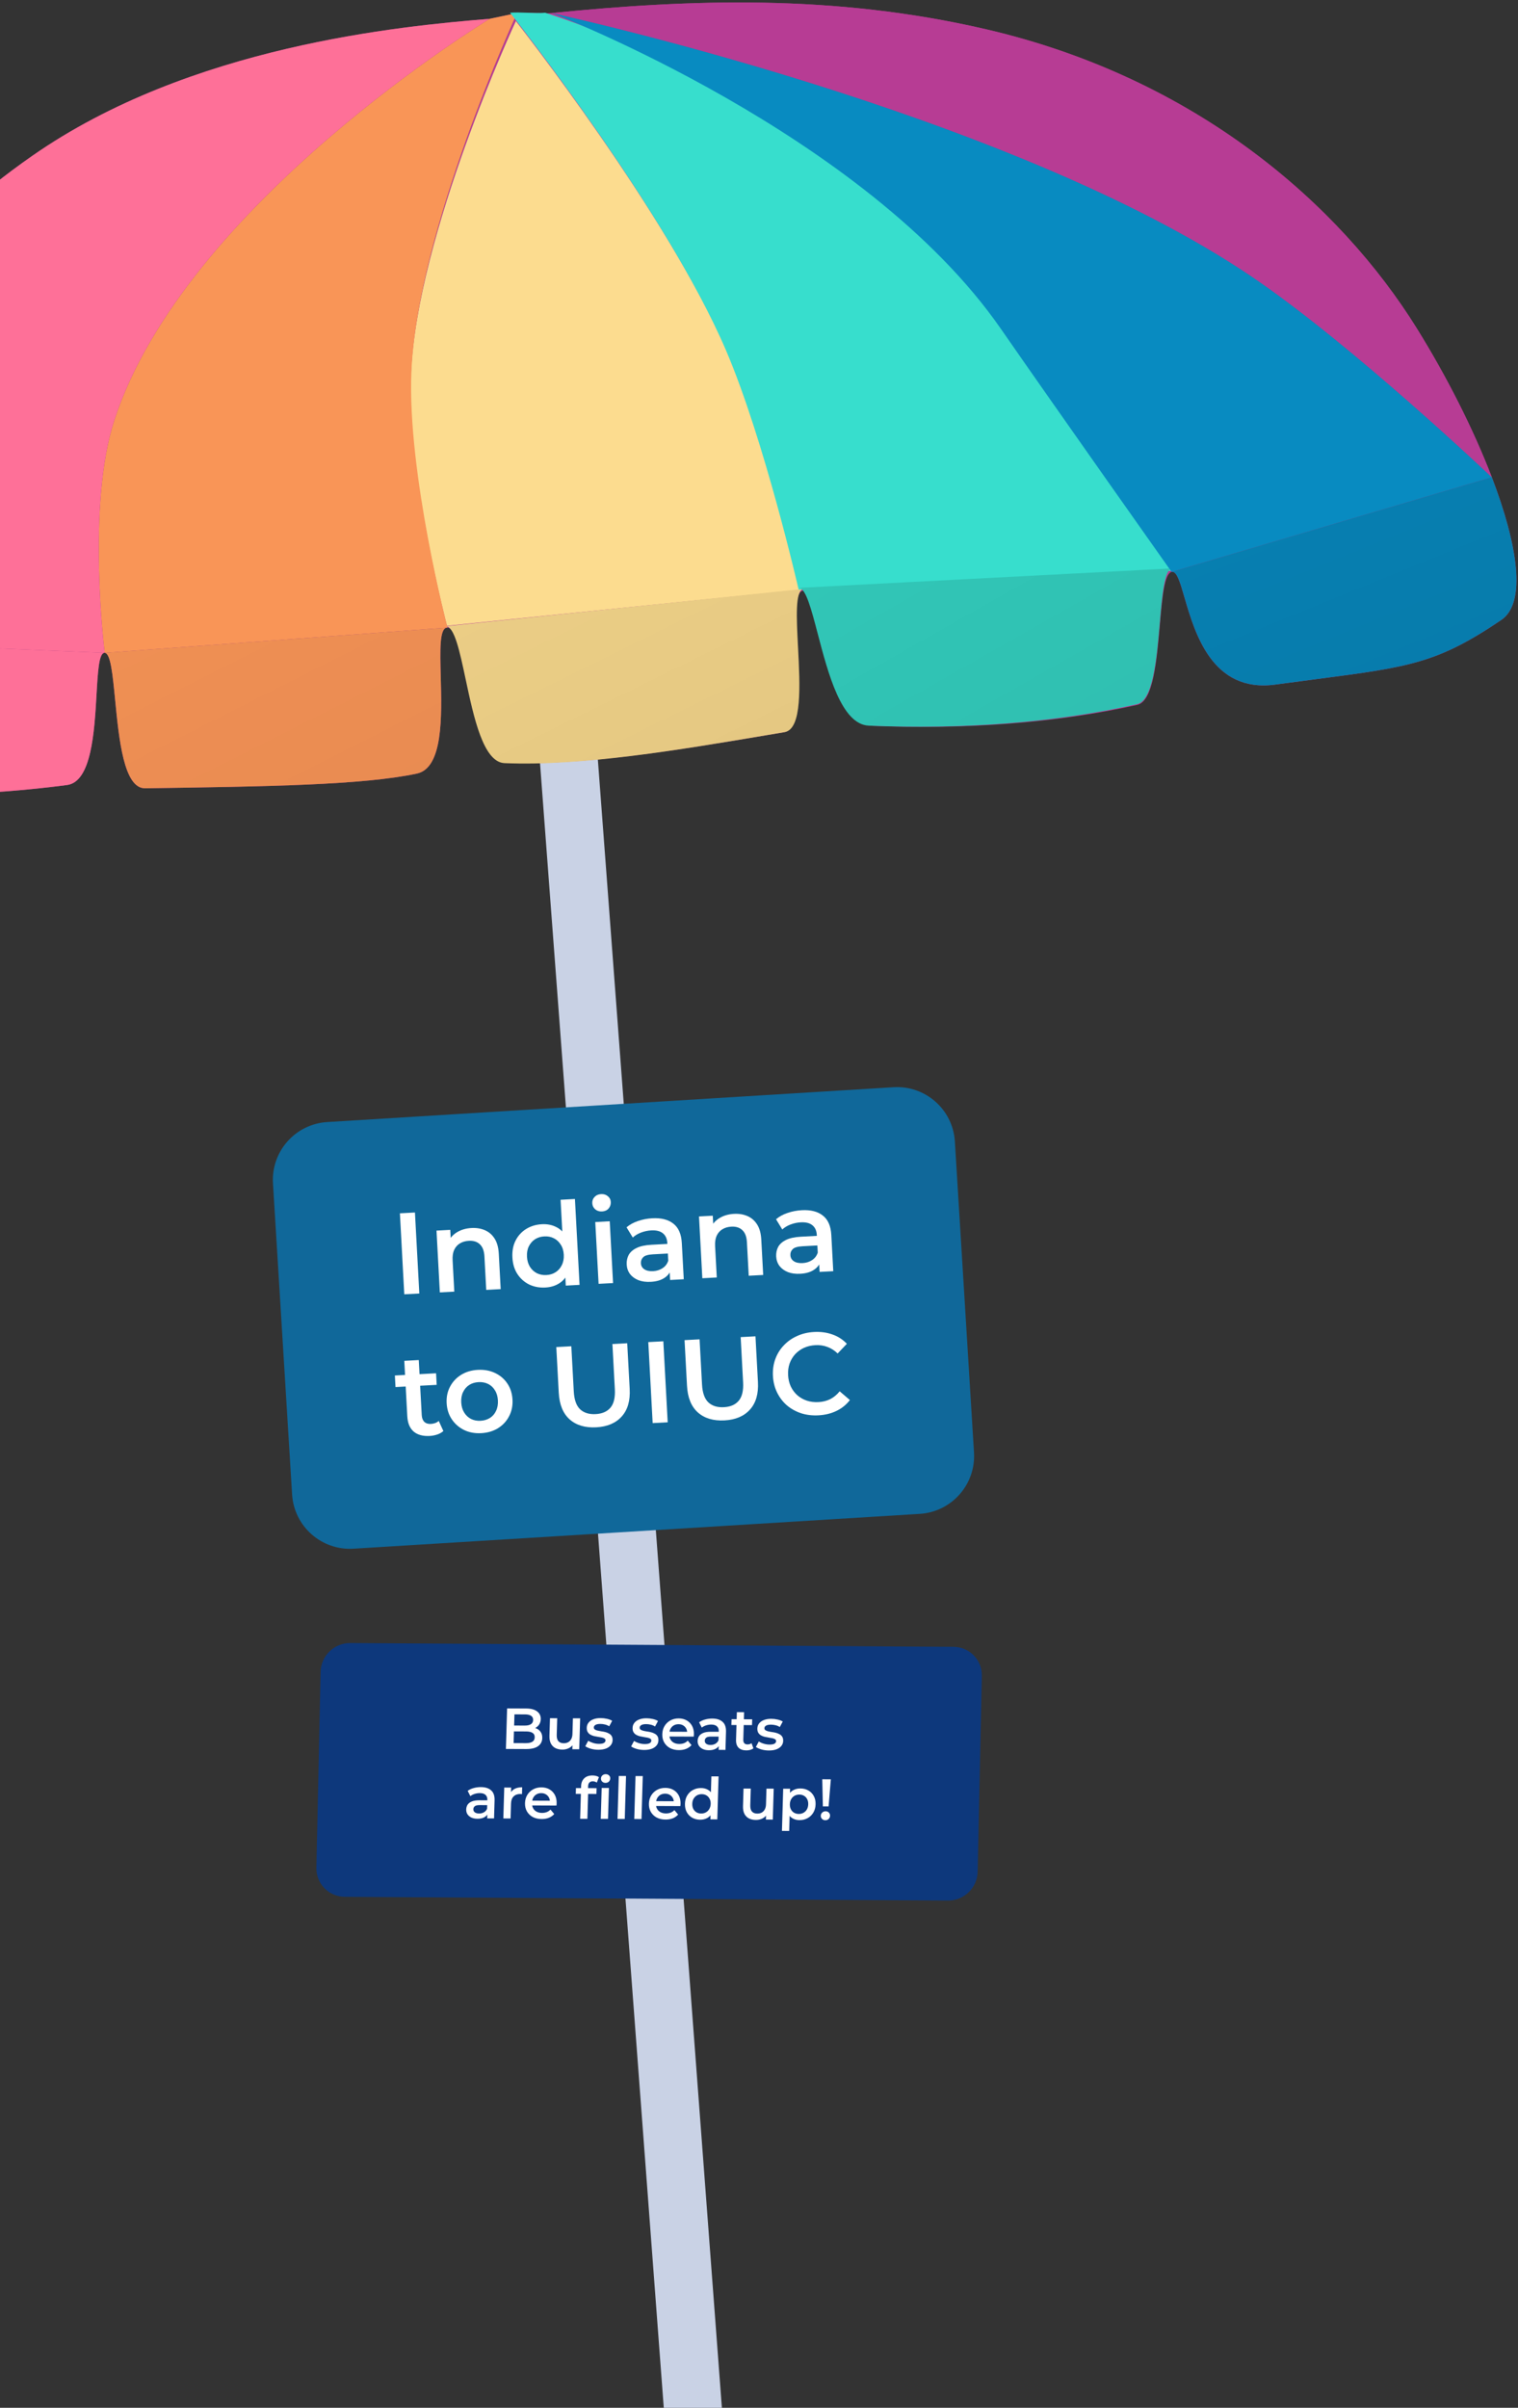 <svg width="524" height="831" viewBox="0 0 524 831" fill="none" xmlns="http://www.w3.org/2000/svg">
<rect x="0" y="0" width="524" height="831" fill="#333333" stroke="none"/>
<path d="M184.311 235.501L204.255 234L251.102 856.433L231.158 857.934L184.311 235.501Z" fill="#C9D2E5"/>
<path d="M11.11 53.803C-27.541 80.776 -34.814 99.273 -57.435 140.968C-70.171 164.446 -74.347 196.669 -75.805 220.672L36.132 225.314C36.132 225.314 29.746 174.773 39.464 144.988C63.856 70.224 169 6.5 169 6.5C138.444 9.007 65.643 15.748 11.11 53.803Z" fill="#B73C94"/>
<path d="M11.11 53.803C-27.541 80.776 -34.814 99.273 -57.435 140.968C-70.171 164.446 -74.347 196.669 -75.805 220.672L36.132 225.314C36.132 225.314 29.746 174.773 39.464 144.988C63.856 70.224 169 6.5 169 6.5C138.444 9.007 65.643 15.748 11.11 53.803Z" fill="url(#paint0_linear_1469_22)" fill-opacity="0.2"/>
<path fill-rule="evenodd" clip-rule="evenodd" d="M276.983 203.938C277.154 203.894 277.323 203.886 277.49 203.912L276.983 203.938ZM154.138 216.634C154.241 216.614 154.348 216.606 154.461 216.61L154.138 216.634ZM36.132 225.314L-75.805 220.672C-76.054 224.779 -76.463 228.971 -76.864 233.076C-78.444 249.248 -79.891 264.07 -70.906 267.037C-39.997 277.244 -1.177 274.072 23.122 270.937C31.59 269.844 32.584 252.582 33.33 239.612C33.791 231.604 34.158 225.232 36.132 225.314Z" fill="#B73C94"/>
<path fill-rule="evenodd" clip-rule="evenodd" d="M276.983 203.938C277.154 203.894 277.323 203.886 277.49 203.912L276.983 203.938ZM154.138 216.634C154.241 216.614 154.348 216.606 154.461 216.61L154.138 216.634ZM36.132 225.314L-75.805 220.672C-76.054 224.779 -76.463 228.971 -76.864 233.076C-78.444 249.248 -79.891 264.07 -70.906 267.037C-39.997 277.244 -1.177 274.072 23.122 270.937C31.59 269.844 32.584 252.582 33.33 239.612C33.791 231.604 34.158 225.232 36.132 225.314Z" fill="url(#paint1_linear_1469_22)" fill-opacity="0.2"/>
<path d="M154.461 216.61L276.983 203.938C276.983 203.938 265.309 152.227 252.216 121.239C231.645 72.553 178.5 4.5 178.5 4.5C178.5 4.5 144.01 79.179 142.003 128.504C140.588 163.258 154.461 216.61 154.461 216.61Z" fill="#B73C94"/>
<path d="M154.461 216.61L276.983 203.938C276.983 203.938 265.309 152.227 252.216 121.239C231.645 72.553 178.5 4.5 178.5 4.5C178.5 4.5 144.01 79.179 142.003 128.504C140.588 163.258 154.461 216.61 154.461 216.61Z" fill="url(#paint2_linear_1469_22)" fill-opacity="0.2"/>
<path d="M276.983 203.938L154.461 216.61C157.389 216.732 159.178 225.073 161.236 234.669C164.022 247.663 167.301 262.956 174.57 263.257C201.137 264.359 234.573 258.758 264.375 253.766C266.465 253.416 268.538 253.069 270.589 252.727C276.678 251.713 275.893 236.818 275.203 223.743C274.671 213.651 274.196 204.643 276.983 203.938Z" fill="#B73C94"/>
<path d="M276.983 203.938L154.461 216.61C157.389 216.732 159.178 225.073 161.236 234.669C164.022 247.663 167.301 262.956 174.57 263.257C201.137 264.359 234.573 258.758 264.375 253.766C266.465 253.416 268.538 253.069 270.589 252.727C276.678 251.713 275.893 236.818 275.203 223.743C274.671 213.651 274.196 204.643 276.983 203.938Z" fill="url(#paint3_linear_1469_22)" fill-opacity="0.2"/>
<path d="M39.464 144.988C29.746 174.773 36.132 225.314 36.132 225.314L154.138 216.634C154.241 216.614 154.348 216.606 154.461 216.61C154.461 216.61 140.588 163.258 142.003 128.504C144.01 79.179 178.5 4.5 178.5 4.5L169 6.5C169 6.5 63.856 70.224 39.464 144.988Z" fill="#B73C94"/>
<path d="M39.464 144.988C29.746 174.773 36.132 225.314 36.132 225.314L154.138 216.634C154.241 216.614 154.348 216.606 154.461 216.61C154.461 216.61 140.588 163.258 142.003 128.504C144.01 79.179 178.5 4.5 178.5 4.5L169 6.5C169 6.5 63.856 70.224 39.464 144.988Z" fill="url(#paint4_linear_1469_22)" fill-opacity="0.2"/>
<path d="M50.099 272.056C92.381 271.442 125.31 270.953 143.889 266.989C152.979 265.049 152.508 247.294 152.14 233.403C151.903 224.458 151.708 217.115 154.138 216.634L36.132 225.314C38.169 225.399 38.882 232.702 39.741 241.511C41.063 255.057 42.732 272.163 50.099 272.056Z" fill="#B73C94"/>
<path d="M50.099 272.056C92.381 271.442 125.31 270.953 143.889 266.989C152.979 265.049 152.508 247.294 152.14 233.403C151.903 224.458 151.708 217.115 154.138 216.634L36.132 225.314C38.169 225.399 38.882 232.702 39.741 241.511C41.063 255.057 42.732 272.163 50.099 272.056Z" fill="url(#paint5_linear_1469_22)" fill-opacity="0.2"/>
<path d="M252.216 121.239C265.309 152.227 276.983 203.938 276.983 203.938C277.154 203.894 277.323 203.886 277.49 203.912L404.43 197.387C404.43 197.387 386.297 144.65 366.376 115.913C319.554 48.37 190.5 4.5 190.5 4.5C188.853 4.664 186.665 4.582 184.48 4.5C182.302 4.418 180.128 4.337 178.5 4.5C178.5 4.5 231.645 72.553 252.216 121.239Z" fill="#B73C94"/>
<path d="M252.216 121.239C265.309 152.227 276.983 203.938 276.983 203.938C277.154 203.894 277.323 203.886 277.49 203.912L404.43 197.387C404.43 197.387 386.297 144.65 366.376 115.913C319.554 48.37 190.5 4.5 190.5 4.5C188.853 4.664 186.665 4.582 184.48 4.5C182.302 4.418 180.128 4.337 178.5 4.5C178.5 4.5 231.645 72.553 252.216 121.239Z" fill="url(#paint6_linear_1469_22)" fill-opacity="0.2"/>
<path d="M301.208 250.494C332.912 251.809 364.299 249.608 392.586 243.275C398.077 242.045 399.292 228.031 400.352 215.805C401.171 206.362 401.897 197.985 404.43 197.387L277.49 203.912C279.802 204.266 281.613 211.118 283.819 219.462C287.361 232.86 291.921 250.109 301.208 250.494Z" fill="#B73C94"/>
<path d="M301.208 250.494C332.912 251.809 364.299 249.608 392.586 243.275C398.077 242.045 399.292 228.031 400.352 215.805C401.171 206.362 401.897 197.985 404.43 197.387L277.49 203.912C279.802 204.266 281.613 211.118 283.819 219.462C287.361 232.86 291.921 250.109 301.208 250.494Z" fill="url(#paint7_linear_1469_22)" fill-opacity="0.2"/>
<path d="M404.43 197.387L514.966 164.71C514.966 164.71 467.002 119.136 432.247 95.564C348.164 38.537 190.5 4.5 190.5 4.5C190.5 4.5 319.554 48.37 366.376 115.913C386.297 144.65 404.43 197.387 404.43 197.387Z" fill="#B73C94"/>
<path d="M404.43 197.387L514.966 164.71C514.966 164.71 467.002 119.136 432.247 95.564C348.164 38.537 190.5 4.5 190.5 4.5C190.5 4.5 319.554 48.37 366.376 115.913C386.297 144.65 404.43 197.387 404.43 197.387Z" fill="url(#paint8_linear_1469_22)" fill-opacity="0.2"/>
<path d="M518.258 213.945C526.951 208.05 523.963 188.208 514.966 164.71L404.43 197.387C406.198 196.97 407.31 200.798 408.882 206.206C412.478 218.576 418.478 239.217 440.222 236.263C445.286 235.575 449.887 234.974 454.103 234.424L454.117 234.422L454.121 234.421L454.141 234.419L454.145 234.418C486.511 230.192 496.158 228.933 518.258 213.945Z" fill="#B73C94"/>
<path d="M518.258 213.945C526.951 208.05 523.963 188.208 514.966 164.71L404.43 197.387C406.198 196.97 407.31 200.798 408.882 206.206C412.478 218.576 418.478 239.217 440.222 236.263C445.286 235.575 449.887 234.974 454.103 234.424L454.117 234.422L454.121 234.421L454.141 234.419L454.145 234.418C486.511 230.192 496.158 228.933 518.258 213.945Z" fill="url(#paint9_linear_1469_22)" fill-opacity="0.2"/>
<path d="M489.056 113.308C462.623 70.784 413.043 26.95 340.267 10.078C287.682 -2.113 238.241 -0.256 190.5 4.5C190.5 4.5 348.164 38.537 432.247 95.564C467.002 119.136 514.966 164.71 514.966 164.71C508.642 148.191 499.349 129.866 489.056 113.308Z" fill="#B73C94"/>
<path d="M489.056 113.308C462.623 70.784 413.043 26.95 340.267 10.078C287.682 -2.113 238.241 -0.256 190.5 4.5C190.5 4.5 348.164 38.537 432.247 95.564C467.002 119.136 514.966 164.71 514.966 164.71C508.642 148.191 499.349 129.866 489.056 113.308Z" fill="url(#paint10_linear_1469_22)" fill-opacity="0.2"/>
<path d="M154.275 215.975L276.022 203.557C276.022 203.557 264.4 152.675 251.376 122.182C230.915 74.273 178.077 7.296 178.077 7.296C178.077 7.296 143.834 80.756 141.859 129.285C140.468 163.478 154.275 215.975 154.275 215.975Z" fill="#FCDC8F"/>
<path d="M154.275 215.975L276.022 203.557C276.022 203.557 264.4 152.675 251.376 122.182C230.915 74.273 178.077 7.296 178.077 7.296C178.077 7.296 143.834 80.756 141.859 129.285C140.468 163.478 154.275 215.975 154.275 215.975Z" fill="url(#paint11_linear_1469_22)" fill-opacity="0.2"/>
<path d="M277.263 203.262L153.921 216.131C156.869 216.254 158.668 224.703 160.736 234.422C163.538 247.583 166.835 263.073 174.153 263.377C200.896 264.486 234.557 258.804 264.558 253.74C266.663 253.384 268.749 253.032 270.814 252.686C276.944 251.657 276.157 236.569 275.467 223.324C274.934 213.102 274.458 203.978 277.263 203.262Z" fill="#FCDC8F"/>
<path d="M277.263 203.262L153.921 216.131C156.869 216.254 158.668 224.703 160.736 234.422C163.538 247.583 166.835 263.073 174.153 263.377C200.896 264.486 234.557 258.804 264.558 253.74C266.663 253.384 268.749 253.032 270.814 252.686C276.944 251.657 276.157 236.569 275.467 223.324C274.934 213.102 274.458 203.978 277.263 203.262Z" fill="url(#paint12_linear_1469_22)" fill-opacity="0.2"/>
<path d="M39.464 144.988C29.746 174.773 36.132 225.314 36.132 225.314L154.138 216.634C154.241 216.614 154.348 216.606 154.461 216.61C154.461 216.61 140.588 163.258 142.003 128.504C144.01 79.179 178.5 4.5 178.5 4.5L169 6.5C169 6.5 63.856 70.224 39.464 144.988Z" fill="#F99557"/>
<path d="M39.464 144.988C29.746 174.773 36.132 225.314 36.132 225.314L154.138 216.634C154.241 216.614 154.348 216.606 154.461 216.61C154.461 216.61 140.588 163.258 142.003 128.504C144.01 79.179 178.5 4.5 178.5 4.5L169 6.5C169 6.5 63.856 70.224 39.464 144.988Z" fill="url(#paint13_linear_1469_22)" fill-opacity="0.2"/>
<path d="M50.099 272.056C92.381 271.442 125.31 270.953 143.889 266.989C152.979 265.049 152.508 247.294 152.14 233.403C151.903 224.458 151.708 217.115 154.138 216.634L36.132 225.314C38.169 225.399 38.882 232.702 39.741 241.511C41.063 255.057 42.732 272.163 50.099 272.056Z" fill="#F99557"/>
<path d="M50.099 272.056C92.381 271.442 125.31 270.953 143.889 266.989C152.979 265.049 152.508 247.294 152.14 233.403C151.903 224.458 151.708 217.115 154.138 216.634L36.132 225.314C38.169 225.399 38.882 232.702 39.741 241.511C41.063 255.057 42.732 272.163 50.099 272.056Z" fill="url(#paint14_linear_1469_22)" fill-opacity="0.2"/>
<path d="M250.613 120.929C263.858 151.858 275.68 203.466 275.68 203.466C275.853 203.423 276.024 203.415 276.192 203.441L404.446 196.996C404.446 196.996 372 144 351 114.5C296.053 37.312 188.196 4.404 188.196 4.404C186.532 4.567 184.321 4.484 182.114 4.401C179.913 4.319 177.716 4.236 176.072 4.398C176.072 4.398 229.803 72.335 250.613 120.929Z" fill="#37DECD"/>
<path d="M299.893 250.44C332.01 251.772 363.808 249.514 392.466 243.037C398.03 241.78 399.265 227.47 400.343 214.985C401.176 205.342 401.914 196.788 404.48 196.177L275.881 202.882C278.223 203.243 280.056 210.238 282.288 218.758C285.872 232.438 290.485 250.049 299.893 250.44Z" fill="#37DECD"/>
<path d="M299.893 250.44C332.01 251.772 363.808 249.514 392.466 243.037C398.03 241.78 399.265 227.47 400.343 214.985C401.176 205.342 401.914 196.788 404.48 196.177L275.881 202.882C278.223 203.243 280.056 210.238 282.288 218.758C285.872 232.438 290.485 250.049 299.893 250.44Z" fill="url(#paint15_linear_1469_22)" fill-opacity="0.2"/>
<path d="M404.43 197.387L514.966 164.71C514.966 164.71 467.002 119.136 432.247 95.564C348.164 38.537 190.5 4.5 190.5 4.5C190.5 4.5 298.678 45.957 345.5 113.5C365.421 142.236 404.43 197.387 404.43 197.387Z" fill="#088BC1"/>
<path d="M404.43 197.387L514.966 164.71C514.966 164.71 467.002 119.136 432.247 95.564C348.164 38.537 190.5 4.5 190.5 4.5C190.5 4.5 298.678 45.957 345.5 113.5C365.421 142.236 404.43 197.387 404.43 197.387Z" fill="url(#paint16_linear_1469_22)" fill-opacity="0.2"/>
<path d="M518.258 213.945C526.951 208.05 523.963 188.208 514.966 164.71L404.43 197.387C406.198 196.97 407.31 200.798 408.882 206.206C412.478 218.576 418.478 239.217 440.222 236.263C445.286 235.575 449.887 234.974 454.103 234.424L454.117 234.422L454.121 234.421L454.141 234.419L454.145 234.418C486.511 230.192 496.158 228.933 518.258 213.945Z" fill="#088BC1"/>
<path d="M518.258 213.945C526.951 208.05 523.963 188.208 514.966 164.71L404.43 197.387C406.198 196.97 407.31 200.798 408.882 206.206C412.478 218.576 418.478 239.217 440.222 236.263C445.286 235.575 449.887 234.974 454.103 234.424L454.117 234.422L454.121 234.421L454.141 234.419L454.145 234.418C486.511 230.192 496.158 228.933 518.258 213.945Z" fill="url(#paint17_linear_1469_22)" fill-opacity="0.2"/>
<path d="M489.056 113.308C462.623 70.784 413.043 26.95 340.267 10.078C287.682 -2.113 238.241 -0.256 190.5 4.5C190.5 4.5 348.164 38.537 432.247 95.564C467.002 119.136 514.966 164.71 514.966 164.71C508.642 148.191 499.349 129.866 489.056 113.308Z" fill="#B73C94"/>
<path d="M489.056 113.308C462.623 70.784 413.043 26.95 340.267 10.078C287.682 -2.113 238.241 -0.256 190.5 4.5C190.5 4.5 348.164 38.537 432.247 95.564C467.002 119.136 514.966 164.71 514.966 164.71C508.642 148.191 499.349 129.866 489.056 113.308Z" fill="url(#paint18_linear_1469_22)" fill-opacity="0.2"/>
<path d="M11.11 53.803C-27.541 80.776 -34.814 99.273 -57.435 140.968C-70.171 164.446 -74.347 196.669 -75.805 220.672L36.132 225.314C36.132 225.314 29.746 174.773 39.464 144.988C63.856 70.224 169 6.5 169 6.5C138.444 9.007 65.643 15.748 11.11 53.803Z" fill="#FE7098"/>
<path d="M11.11 53.803C-27.541 80.776 -34.814 99.273 -57.435 140.968C-70.171 164.446 -74.347 196.669 -75.805 220.672L36.132 225.314C36.132 225.314 29.746 174.773 39.464 144.988C63.856 70.224 169 6.5 169 6.5C138.444 9.007 65.643 15.748 11.11 53.803Z" fill="url(#paint19_linear_1469_22)" fill-opacity="0.2"/>
<path fill-rule="evenodd" clip-rule="evenodd" d="M276.983 203.938C277.154 203.894 277.323 203.886 277.49 203.912L276.983 203.938ZM154.138 216.634C154.241 216.614 154.348 216.606 154.461 216.61L154.138 216.634ZM36.132 225.314L-75.805 220.672C-76.054 224.779 -76.463 228.971 -76.864 233.076C-78.444 249.248 -79.891 264.07 -70.906 267.037C-39.997 277.244 -1.177 274.072 23.122 270.937C31.59 269.844 32.584 252.582 33.33 239.612C33.791 231.604 34.158 225.232 36.132 225.314Z" fill="#FE7098"/>
<path fill-rule="evenodd" clip-rule="evenodd" d="M276.983 203.938C277.154 203.894 277.323 203.886 277.49 203.912L276.983 203.938ZM154.138 216.634C154.241 216.614 154.348 216.606 154.461 216.61L154.138 216.634ZM36.132 225.314L-75.805 220.672C-76.054 224.779 -76.463 228.971 -76.864 233.076C-78.444 249.248 -79.891 264.07 -70.906 267.037C-39.997 277.244 -1.177 274.072 23.122 270.937C31.59 269.844 32.584 252.582 33.33 239.612C33.791 231.604 34.158 225.232 36.132 225.314Z" fill="url(#paint20_linear_1469_22)" fill-opacity="0.2"/>
<path d="M94.228 408.438C93.55 397.413 101.938 387.926 112.962 387.248L308.423 375.228C319.448 374.55 328.935 382.937 329.613 393.962L336.213 501.287C336.891 512.312 328.503 521.799 317.479 522.477L122.018 534.497C110.993 535.175 101.506 526.787 100.828 515.763L94.228 408.438Z" fill="#10689A"/>
<path d="M139.551 446.704L138.044 418.745L143.236 418.465L144.744 446.424L139.551 446.704Z" fill="white"/>
<path d="M162.766 423.821C164.471 423.729 166.006 423.98 167.374 424.574C168.768 425.166 169.888 426.134 170.735 427.477C171.58 428.793 172.061 430.53 172.177 432.687L172.836 444.909L167.844 445.178L167.219 433.595C167.117 431.705 166.588 430.318 165.633 429.435C164.704 428.55 163.441 428.151 161.843 428.237C160.671 428.3 159.646 428.596 158.766 429.124C157.887 429.652 157.22 430.409 156.766 431.395C156.336 432.353 156.161 433.551 156.238 434.988L156.82 445.773L151.827 446.042L150.677 424.713L155.43 424.457L155.74 430.208L154.807 428.496C155.479 427.098 156.501 426.001 157.874 425.206C159.272 424.383 160.902 423.921 162.766 423.821Z" fill="white"/>
<path d="M188.251 444.358C186.201 444.469 184.326 444.116 182.626 443.3C180.951 442.455 179.604 441.246 178.585 439.672C177.565 438.098 176.996 436.206 176.877 433.996C176.757 431.786 177.12 429.843 177.964 428.169C178.809 426.494 180.019 425.16 181.594 424.168C183.196 423.173 185.023 422.621 187.073 422.51C188.857 422.414 190.476 422.727 191.931 423.45C193.384 424.146 194.566 425.271 195.477 426.824C196.389 428.377 196.912 430.405 197.047 432.908C197.181 435.385 196.892 437.456 196.181 439.124C195.468 440.765 194.428 442.022 193.059 442.897C191.691 443.772 190.088 444.259 188.251 444.358ZM188.62 440.052C189.818 439.988 190.869 439.664 191.772 439.081C192.702 438.497 193.419 437.684 193.924 436.642C194.455 435.598 194.684 434.398 194.611 433.04C194.536 431.655 194.179 430.486 193.54 429.532C192.927 428.55 192.126 427.819 191.139 427.338C190.178 426.856 189.099 426.647 187.9 426.712C186.702 426.776 185.638 427.101 184.708 427.685C183.805 428.268 183.088 429.081 182.556 430.124C182.05 431.14 181.835 432.34 181.909 433.724C181.983 435.082 182.326 436.252 182.94 437.234C183.58 438.214 184.381 438.946 185.341 439.428C186.329 439.909 187.421 440.117 188.62 440.052ZM195.306 443.698L195.034 438.665L194.928 432.982L194.223 427.332L193.508 414.071L198.461 413.804L200.059 443.441L195.306 443.698Z" fill="white"/>
<path d="M206.63 443.087L205.48 421.758L210.473 421.489L211.623 442.818L206.63 443.087ZM207.807 418.107C206.875 418.158 206.087 417.906 205.443 417.354C204.826 416.799 204.495 416.109 204.45 415.284C204.404 414.432 204.659 413.71 205.215 413.12C205.795 412.501 206.552 412.166 207.484 412.116C208.416 412.066 209.19 412.304 209.806 412.832C210.447 413.332 210.79 413.994 210.834 414.82C210.882 415.698 210.629 416.46 210.076 417.104C209.522 417.721 208.766 418.056 207.807 418.107Z" fill="white"/>
<path d="M231.317 441.756L231.084 437.442L230.755 436.539L230.348 428.99C230.269 427.525 229.769 426.417 228.847 425.665C227.924 424.887 226.57 424.546 224.786 424.643C223.588 424.707 222.413 424.958 221.261 425.394C220.136 425.828 219.192 426.4 218.43 427.108L216.276 423.579C217.374 422.639 218.697 421.913 220.245 421.402C221.818 420.864 223.457 420.548 225.161 420.456C228.25 420.29 230.673 420.907 232.431 422.308C234.214 423.68 235.189 425.911 235.356 429L236.03 441.502L231.317 441.756ZM224.622 442.397C223.024 442.483 221.612 442.293 220.385 441.825C219.156 441.33 218.183 440.621 217.466 439.699C216.774 438.748 216.395 437.66 216.329 436.435C216.264 435.237 216.485 434.143 216.993 433.155C217.527 432.164 218.431 431.355 219.706 430.725C220.981 430.095 222.696 429.723 224.853 429.606L231.044 429.272L231.223 432.588L225.392 432.902C223.687 432.994 222.557 433.335 222.002 433.926C221.445 434.49 221.188 435.172 221.231 435.971C221.28 436.876 221.678 437.575 222.425 438.069C223.173 438.563 224.186 438.775 225.464 438.707C226.689 438.64 227.766 438.302 228.694 437.691C229.649 437.079 230.31 436.215 230.678 435.101L231.678 438.051C231.266 439.328 230.453 440.347 229.239 441.107C228.051 441.865 226.512 442.295 224.622 442.397Z" fill="white"/>
<path d="M253.377 418.935C255.081 418.843 256.617 419.094 257.984 419.688C259.378 420.28 260.499 421.248 261.345 422.591C262.191 423.908 262.672 425.644 262.788 427.801L263.447 440.023L258.454 440.293L257.83 428.709C257.728 426.819 257.199 425.432 256.243 424.549C255.314 423.664 254.051 423.265 252.453 423.351C251.282 423.414 250.256 423.71 249.377 424.238C248.497 424.766 247.83 425.523 247.376 426.509C246.947 427.467 246.771 428.665 246.849 430.103L247.43 440.887L242.438 441.156L241.287 419.827L246.041 419.571L246.351 425.323L245.417 423.61C246.09 422.212 247.112 421.115 248.484 420.32C249.882 419.497 251.513 419.035 253.377 418.935Z" fill="white"/>
<path d="M282.922 438.973L282.689 434.66L282.36 433.756L281.953 426.207C281.874 424.742 281.373 423.634 280.452 422.883C279.528 422.105 278.175 421.764 276.391 421.86C275.192 421.925 274.017 422.175 272.866 422.611C271.741 423.045 270.797 423.617 270.034 424.326L267.881 420.797C268.979 419.856 270.302 419.131 271.85 418.62C273.423 418.081 275.062 417.766 276.766 417.674C279.855 417.507 282.278 418.124 284.036 419.525C285.819 420.898 286.794 423.128 286.961 426.217L287.635 438.719L282.922 438.973ZM276.226 439.615C274.629 439.701 273.216 439.51 271.989 439.042C270.761 438.547 269.788 437.839 269.071 436.916C268.379 435.965 267.999 434.877 267.933 433.653C267.869 432.454 268.09 431.361 268.598 430.372C269.132 429.382 270.036 428.572 271.311 427.942C272.585 427.313 274.301 426.94 276.458 426.824L282.649 426.49L282.828 429.805L276.996 430.119C275.292 430.211 274.162 430.553 273.606 431.143C273.049 431.708 272.792 432.389 272.835 433.188C272.884 434.093 273.282 434.793 274.03 435.287C274.778 435.78 275.791 435.993 277.069 435.924C278.294 435.858 279.37 435.519 280.299 434.909C281.254 434.296 281.915 433.433 282.282 432.318L283.283 435.268C282.871 436.546 282.058 437.564 280.844 438.324C279.656 439.083 278.117 439.513 276.226 439.615Z" fill="white"/>
<path d="M148.33 495.582C145.987 495.709 144.144 495.207 142.801 494.078C141.457 492.922 140.721 491.159 140.593 488.789L139.561 469.657L144.554 469.387L145.579 488.4C145.634 489.412 145.929 490.184 146.465 490.715C147.028 491.246 147.775 491.486 148.707 491.436C149.826 491.376 150.742 491.032 151.456 490.406L153.046 493.886C152.486 494.397 151.786 494.795 150.947 495.081C150.108 495.366 149.235 495.533 148.33 495.582ZM136.525 478.713L136.309 474.719L150.529 473.952L150.744 477.947L136.525 478.713Z" fill="white"/>
<path d="M166.114 494.623C163.931 494.741 161.962 494.38 160.207 493.54C158.451 492.673 157.036 491.441 155.962 489.843C154.888 488.245 154.294 486.394 154.181 484.291C154.066 482.161 154.457 480.257 155.355 478.579C156.251 476.875 157.526 475.511 159.18 474.487C160.834 473.463 162.753 472.893 164.936 472.775C167.146 472.656 169.129 473.016 170.883 473.856C172.664 474.695 174.078 475.901 175.124 477.473C176.197 479.044 176.791 480.908 176.908 483.065C177.021 485.169 176.63 487.073 175.733 488.777C174.864 490.479 173.589 491.857 171.91 492.909C170.256 493.933 168.324 494.504 166.114 494.623ZM165.884 490.349C167.109 490.283 168.186 489.958 169.116 489.374C170.046 488.79 170.75 487.977 171.228 486.937C171.732 485.895 171.948 484.695 171.875 483.337C171.8 481.952 171.457 480.782 170.844 479.827C170.257 478.844 169.47 478.112 168.483 477.631C167.495 477.15 166.403 476.942 165.204 477.007C163.98 477.073 162.902 477.398 161.972 477.982C161.069 478.565 160.365 479.377 159.86 480.419C159.354 481.435 159.139 482.635 159.213 484.019C159.287 485.377 159.63 486.547 160.244 487.529C160.858 488.511 161.645 489.243 162.605 489.725C163.593 490.206 164.686 490.414 165.884 490.349Z" fill="white"/>
<path d="M205.819 492.602C201.985 492.809 198.917 491.893 196.618 489.854C194.344 487.813 193.098 484.756 192.878 480.682L192.028 464.905L197.22 464.625L198.06 480.202C198.215 483.078 198.94 485.135 200.236 486.374C201.557 487.611 203.35 488.169 205.613 488.047C207.877 487.925 209.586 487.178 210.74 485.808C211.895 484.437 212.395 482.314 212.239 479.438L211.4 463.86L216.512 463.585L217.363 479.362C217.583 483.436 216.659 486.61 214.592 488.885C212.551 491.158 209.627 492.397 205.819 492.602Z" fill="white"/>
<path d="M225.292 491.152L223.784 463.193L228.977 462.913L230.484 490.872L225.292 491.152Z" fill="white"/>
<path d="M250.091 490.215C246.256 490.422 243.189 489.506 240.889 487.467C238.616 485.426 237.37 482.369 237.15 478.295L236.299 462.518L241.492 462.238L242.332 477.815C242.487 480.691 243.212 482.748 244.507 483.987C245.829 485.224 247.622 485.782 249.885 485.66C252.148 485.538 253.857 484.791 255.012 483.42C256.166 482.05 256.666 479.926 256.511 477.051L255.671 461.473L260.784 461.197L261.634 476.975C261.854 481.049 260.93 484.223 258.863 486.498C256.823 488.771 253.898 490.01 250.091 490.215Z" fill="white"/>
<path d="M282.526 488.466C280.396 488.581 278.393 488.342 276.519 487.749C274.669 487.127 273.031 486.214 271.604 485.009C270.202 483.776 269.081 482.301 268.241 480.584C267.4 478.867 266.924 476.97 266.812 474.893C266.7 472.816 266.97 470.878 267.621 469.081C268.271 467.283 269.241 465.709 270.53 464.357C271.818 462.979 273.349 461.895 275.122 461.105C276.894 460.289 278.858 459.822 281.015 459.706C283.305 459.583 285.417 459.869 287.351 460.566C289.283 461.236 290.943 462.309 292.331 463.783L289.146 467.119C288.075 466.082 286.9 465.331 285.62 464.866C284.338 464.374 282.965 464.167 281.5 464.246C280.036 464.325 278.704 464.638 277.505 465.183C276.333 465.727 275.317 466.463 274.459 467.39C273.628 468.316 272.992 469.392 272.55 470.618C272.136 471.842 271.967 473.173 272.045 474.611C272.122 476.049 272.433 477.354 272.977 478.526C273.547 479.697 274.296 480.698 275.222 481.53C276.175 482.359 277.263 482.982 278.487 483.396C279.738 483.81 281.096 483.977 282.56 483.898C284.025 483.819 285.368 483.479 286.591 482.879C287.812 482.253 288.899 481.353 289.85 480.18L293.378 483.194C292.155 484.783 290.62 486.027 288.772 486.928C286.925 487.829 284.843 488.341 282.526 488.466Z" fill="white"/>
<path d="M110.669 576.998C110.788 571.476 115.361 567.028 120.884 567.062L329.142 568.362C334.665 568.396 339.045 572.9 338.927 578.422L337.473 646.002C337.354 651.524 332.781 655.972 327.258 655.938L119 654.638C113.477 654.604 109.097 650.1 109.215 644.578L110.669 576.998Z" fill="#0D387C"/>
<path d="M174.636 603.615L175.048 589.621L181.608 589.649C183.288 589.656 184.558 589.994 185.419 590.664C186.279 591.321 186.694 592.203 186.661 593.309C186.639 594.055 186.447 594.694 186.084 595.226C185.722 595.744 185.244 596.149 184.648 596.439C184.067 596.717 183.436 596.854 182.756 596.851L183.137 596.133C183.924 596.136 184.626 596.286 185.244 596.582C185.863 596.864 186.344 597.28 186.688 597.828C187.045 598.376 187.212 599.056 187.188 599.869C187.152 601.069 186.665 602 185.725 602.662C184.786 603.324 183.409 603.652 181.596 603.644L174.636 603.615ZM177.296 601.587L181.496 601.604C182.469 601.608 183.221 601.452 183.75 601.134C184.279 600.816 184.555 600.304 184.575 599.598C184.596 598.905 184.351 598.397 183.84 598.075C183.33 597.74 182.588 597.57 181.615 597.566L177.215 597.547L177.274 595.528L181.154 595.545C182.061 595.549 182.759 595.392 183.249 595.074C183.751 594.756 184.012 594.277 184.031 593.638C184.05 592.985 183.818 592.497 183.334 592.175C182.863 591.853 182.175 591.69 181.268 591.686L177.588 591.671L177.296 601.587Z" fill="white"/>
<path d="M194.126 603.837C193.22 603.834 192.425 603.663 191.741 603.327C191.058 602.978 190.533 602.456 190.167 601.761C189.801 601.053 189.634 600.166 189.665 599.1L189.845 593.002L192.345 593.013L192.175 598.771C192.147 599.73 192.339 600.451 192.752 600.932C193.178 601.401 193.791 601.637 194.591 601.64C195.178 601.642 195.688 601.525 196.122 601.287C196.569 601.049 196.919 600.69 197.174 600.211C197.441 599.733 197.585 599.14 197.606 598.434L197.765 593.036L200.265 593.047L199.951 603.722L197.57 603.712L197.655 600.833L198.049 601.715C197.669 602.406 197.127 602.937 196.422 603.307C195.718 603.664 194.953 603.841 194.126 603.837Z" fill="white"/>
<path d="M206.52 603.89C205.626 603.886 204.77 603.769 203.95 603.539C203.143 603.296 202.505 603.007 202.035 602.671L203.051 600.776C203.522 601.085 204.088 601.34 204.749 601.543C205.409 601.746 206.073 601.849 206.74 601.852C207.526 601.855 208.096 601.751 208.449 601.539C208.815 601.327 209.004 601.041 209.014 600.682C209.023 600.388 208.91 600.168 208.674 600.02C208.439 599.859 208.129 599.738 207.744 599.657C207.36 599.575 206.929 599.5 206.451 599.431C205.986 599.362 205.515 599.274 205.039 599.165C204.576 599.043 204.154 598.875 203.773 598.66C203.393 598.432 203.089 598.131 202.86 597.756C202.631 597.382 202.525 596.889 202.543 596.275C202.564 595.596 202.774 595.01 203.175 594.519C203.577 594.014 204.128 593.63 204.829 593.366C205.544 593.089 206.382 592.953 207.342 592.957C208.062 592.96 208.786 593.043 209.515 593.206C210.243 593.369 210.843 593.598 211.315 593.893L210.299 595.789C209.801 595.48 209.294 595.271 208.777 595.162C208.274 595.04 207.769 594.978 207.262 594.976C206.502 594.973 205.932 595.084 205.552 595.309C205.186 595.534 204.997 595.819 204.987 596.166C204.978 596.486 205.091 596.726 205.326 596.887C205.561 597.048 205.871 597.176 206.255 597.271C206.639 597.366 207.063 597.448 207.528 597.516C208.006 597.572 208.477 597.66 208.94 597.782C209.403 597.904 209.825 598.073 210.205 598.287C210.599 598.489 210.911 598.777 211.14 599.151C211.369 599.525 211.474 600.012 211.457 600.612C211.437 601.278 211.22 601.857 210.806 602.349C210.404 602.84 209.84 603.224 209.111 603.501C208.383 603.765 207.52 603.894 206.52 603.89Z" fill="white"/>
<path d="M222.34 603.957C221.446 603.953 220.59 603.836 219.77 603.606C218.964 603.363 218.325 603.074 217.855 602.739L218.871 600.843C219.342 601.152 219.908 601.408 220.569 601.61C221.229 601.813 221.893 601.916 222.56 601.919C223.347 601.922 223.916 601.818 224.269 601.606C224.636 601.394 224.824 601.109 224.835 600.749C224.843 600.456 224.73 600.235 224.494 600.088C224.259 599.927 223.949 599.805 223.565 599.724C223.18 599.642 222.749 599.567 222.271 599.498C221.806 599.43 221.336 599.341 220.859 599.232C220.396 599.11 219.974 598.942 219.594 598.727C219.214 598.499 218.909 598.198 218.68 597.824C218.451 597.449 218.346 596.956 218.364 596.343C218.384 595.663 218.594 595.077 218.996 594.586C219.397 594.081 219.948 593.697 220.65 593.433C221.365 593.156 222.202 593.02 223.162 593.024C223.882 593.027 224.606 593.11 225.335 593.273C226.064 593.436 226.664 593.665 227.135 593.961L226.119 595.856C225.621 595.547 225.114 595.338 224.597 595.23C224.094 595.107 223.589 595.045 223.083 595.043C222.323 595.04 221.753 595.151 221.372 595.376C221.006 595.601 220.817 595.887 220.807 596.233C220.798 596.553 220.911 596.793 221.146 596.954C221.381 597.115 221.691 597.243 222.075 597.338C222.459 597.433 222.883 597.515 223.348 597.583C223.826 597.639 224.297 597.727 224.76 597.849C225.223 597.971 225.645 598.14 226.025 598.355C226.419 598.556 226.731 598.844 226.96 599.218C227.189 599.592 227.295 600.079 227.277 600.679C227.257 601.346 227.04 601.925 226.626 602.416C226.224 602.907 225.66 603.292 224.932 603.568C224.204 603.832 223.34 603.961 222.34 603.957Z" fill="white"/>
<path d="M234.353 604.008C233.166 604.003 232.133 603.766 231.253 603.295C230.387 602.812 229.72 602.156 229.251 601.327C228.795 600.499 228.583 599.558 228.614 598.506C228.646 597.439 228.907 596.501 229.397 595.69C229.902 594.866 230.574 594.222 231.414 593.759C232.268 593.296 233.228 593.067 234.295 593.071C235.335 593.076 236.255 593.306 237.055 593.763C237.855 594.22 238.476 594.862 238.918 595.69C239.361 596.519 239.565 597.492 239.532 598.612C239.529 598.719 239.519 598.838 239.502 598.972C239.498 599.105 239.487 599.232 239.47 599.351L230.57 599.314L230.619 597.654L238.199 597.687L237.204 598.202C237.235 597.589 237.125 597.049 236.872 596.581C236.619 596.114 236.263 595.746 235.804 595.477C235.359 595.209 234.836 595.073 234.236 595.071C233.623 595.068 233.079 595.199 232.604 595.463C232.143 595.728 231.772 596.1 231.491 596.578C231.224 597.044 231.081 597.596 231.062 598.236L231.051 598.636C231.032 599.276 231.162 599.843 231.44 600.337C231.719 600.831 232.121 601.213 232.647 601.482C233.172 601.751 233.782 601.886 234.475 601.889C235.075 601.892 235.618 601.801 236.103 601.616C236.589 601.432 237.024 601.141 237.409 600.742L238.704 602.287C238.207 602.845 237.588 603.276 236.846 603.579C236.117 603.869 235.286 604.012 234.353 604.008Z" fill="white"/>
<path d="M248.065 603.927L248.129 601.767L248.002 601.307L248.114 597.529C248.135 596.796 247.932 596.228 247.504 595.827C247.076 595.412 246.415 595.202 245.522 595.198C244.922 595.196 244.326 595.287 243.734 595.471C243.155 595.655 242.661 595.913 242.251 596.244L241.324 594.421C241.911 593.983 242.6 593.66 243.393 593.45C244.2 593.227 245.03 593.117 245.883 593.121C247.43 593.127 248.612 593.505 249.43 594.255C250.262 594.992 250.655 596.133 250.609 597.679L250.425 603.937L248.065 603.927ZM244.701 604.052C243.901 604.049 243.205 603.913 242.613 603.643C242.021 603.361 241.566 602.979 241.246 602.498C240.941 602.004 240.797 601.45 240.815 600.837C240.833 600.237 240.989 599.698 241.283 599.219C241.59 598.741 242.075 598.363 242.737 598.086C243.398 597.809 244.269 597.672 245.349 597.677L248.449 597.69L248.4 599.349L245.48 599.337C244.627 599.333 244.049 599.471 243.748 599.749C243.446 600.015 243.29 600.347 243.278 600.747C243.265 601.2 243.434 601.561 243.786 601.829C244.138 602.097 244.635 602.233 245.275 602.235C245.888 602.238 246.439 602.1 246.927 601.822C247.428 601.545 247.794 601.133 248.023 600.587L248.399 602.089C248.141 602.714 247.693 603.199 247.056 603.542C246.433 603.886 245.648 604.056 244.701 604.052Z" fill="white"/>
<path d="M257.649 604.107C256.476 604.102 255.578 603.799 254.956 603.196C254.334 602.58 254.04 601.679 254.075 600.493L254.358 590.917L256.858 590.928L256.577 600.444C256.562 600.95 256.677 601.344 256.922 601.625C257.181 601.906 257.543 602.047 258.01 602.049C258.57 602.052 259.041 601.907 259.423 601.616L260.07 603.398C259.77 603.636 259.405 603.815 258.975 603.933C258.544 604.051 258.103 604.109 257.649 604.107ZM252.467 595.348L252.526 593.349L259.646 593.379L259.587 595.378L252.467 595.348Z" fill="white"/>
<path d="M265.406 604.14C264.512 604.136 263.656 604.019 262.836 603.789C262.03 603.546 261.391 603.257 260.921 602.922L261.937 601.026C262.408 601.335 262.974 601.591 263.635 601.793C264.295 601.996 264.959 602.099 265.626 602.102C266.413 602.105 266.982 602.001 267.335 601.789C267.702 601.577 267.89 601.292 267.901 600.932C267.909 600.639 267.796 600.418 267.56 600.271C267.325 600.11 267.015 599.988 266.631 599.907C266.246 599.825 265.815 599.75 265.337 599.681C264.872 599.613 264.402 599.524 263.925 599.415C263.462 599.293 263.04 599.125 262.66 598.91C262.28 598.682 261.975 598.381 261.746 598.007C261.517 597.632 261.412 597.139 261.43 596.526C261.45 595.846 261.66 595.26 262.062 594.769C262.463 594.264 263.014 593.88 263.716 593.616C264.431 593.339 265.268 593.203 266.228 593.207C266.948 593.21 267.672 593.293 268.401 593.456C269.13 593.619 269.73 593.848 270.201 594.144L269.185 596.039C268.687 595.73 268.18 595.521 267.663 595.413C267.16 595.29 266.655 595.228 266.149 595.226C265.389 595.223 264.819 595.334 264.439 595.559C264.072 595.784 263.883 596.07 263.873 596.416C263.864 596.736 263.977 596.976 264.212 597.137C264.447 597.298 264.757 597.426 265.141 597.521C265.525 597.616 265.949 597.698 266.414 597.766C266.892 597.822 267.363 597.91 267.826 598.032C268.289 598.154 268.711 598.323 269.091 598.538C269.485 598.739 269.797 599.027 270.026 599.401C270.255 599.775 270.361 600.262 270.343 600.862C270.323 601.529 270.106 602.107 269.692 602.599C269.29 603.09 268.726 603.474 267.998 603.751C267.27 604.015 266.406 604.144 265.406 604.14Z" fill="white"/>
<path d="M168.179 627.58L168.243 625.421L168.116 624.96L168.228 621.182C168.249 620.449 168.046 619.882 167.618 619.48C167.19 619.065 166.529 618.855 165.636 618.852C165.036 618.849 164.44 618.94 163.848 619.124C163.269 619.308 162.775 619.566 162.365 619.897L161.438 618.074C162.025 617.637 162.714 617.313 163.507 617.103C164.314 616.88 165.144 616.77 165.997 616.774C167.544 616.78 168.726 617.159 169.544 617.909C170.376 618.645 170.769 619.786 170.723 621.332L170.539 627.59L168.179 627.58ZM164.815 627.705C164.015 627.702 163.319 627.566 162.727 627.297C162.135 627.014 161.68 626.632 161.36 626.151C161.055 625.657 160.911 625.103 160.929 624.49C160.947 623.89 161.103 623.351 161.397 622.872C161.704 622.394 162.189 622.016 162.851 621.739C163.512 621.462 164.383 621.326 165.463 621.33L168.563 621.343L168.514 623.003L165.594 622.99C164.741 622.987 164.163 623.124 163.862 623.403C163.56 623.668 163.404 624.001 163.392 624.4C163.379 624.853 163.548 625.214 163.9 625.482C164.253 625.75 164.749 625.886 165.389 625.888C166.002 625.891 166.553 625.753 167.041 625.476C167.543 625.198 167.908 624.786 168.137 624.241L168.513 625.742C168.255 626.367 167.807 626.852 167.17 627.196C166.547 627.539 165.762 627.709 164.815 627.705Z" fill="white"/>
<path d="M173.747 627.603L174.062 616.928L176.442 616.938L176.355 619.877L176.101 619.016C176.442 618.298 176.958 617.753 177.649 617.383C178.353 617.013 179.219 616.83 180.246 616.834L180.175 619.213C180.07 619.186 179.97 619.172 179.877 619.172C179.784 619.158 179.691 619.151 179.597 619.151C178.651 619.147 177.889 619.423 177.313 619.981C176.736 620.525 176.432 621.343 176.4 622.436L176.247 627.614L173.747 627.603Z" fill="white"/>
<path d="M186.966 627.8C185.78 627.794 184.747 627.557 183.867 627.087C183.001 626.603 182.334 625.947 181.865 625.119C181.409 624.29 181.197 623.35 181.228 622.297C181.259 621.231 181.52 620.292 182.011 619.481C182.515 618.657 183.188 618.013 184.028 617.55C184.882 617.087 185.842 616.858 186.909 616.863C187.949 616.867 188.869 617.098 189.669 617.554C190.469 618.011 191.09 618.653 191.532 619.481C191.974 620.31 192.179 621.284 192.146 622.403C192.143 622.51 192.133 622.63 192.115 622.763C192.111 622.896 192.101 623.023 192.084 623.143L183.184 623.105L183.233 621.446L190.813 621.478L189.818 621.993C189.849 621.38 189.738 620.84 189.486 620.373C189.233 619.905 188.877 619.537 188.418 619.268C187.972 619 187.45 618.864 186.85 618.862C186.236 618.859 185.692 618.99 185.218 619.255C184.757 619.519 184.386 619.891 184.105 620.37C183.838 620.835 183.695 621.388 183.676 622.027L183.664 622.427C183.645 623.067 183.775 623.634 184.054 624.128C184.333 624.623 184.735 625.004 185.261 625.273C185.786 625.542 186.395 625.678 187.089 625.681C187.689 625.683 188.232 625.592 188.717 625.408C189.203 625.223 189.638 624.932 190.023 624.534L191.318 626.079C190.821 626.636 190.202 627.067 189.459 627.37C188.731 627.66 187.9 627.803 186.966 627.8Z" fill="white"/>
<path d="M200.259 627.716L200.591 616.441C200.624 615.321 200.977 614.43 201.65 613.766C202.337 613.089 203.294 612.754 204.52 612.759C204.96 612.761 205.372 612.809 205.756 612.904C206.153 612.999 206.482 613.147 206.743 613.348L206.008 615.224C205.826 615.077 205.615 614.969 205.377 614.902C205.14 614.821 204.894 614.78 204.641 614.779C204.121 614.776 203.723 614.921 203.448 615.213C203.173 615.492 203.027 615.918 203.01 616.491L202.975 617.691L203.022 618.811L202.759 627.727L200.259 627.716ZM198.752 619.112L198.811 617.113L205.931 617.143L205.872 619.143L198.752 619.112ZM207.379 627.746L207.694 617.071L210.194 617.082L209.879 627.757L207.379 627.746ZM209.005 615.317C208.539 615.315 208.156 615.167 207.858 614.872C207.574 614.578 207.438 614.224 207.45 613.811C207.462 613.384 207.619 613.032 207.921 612.753C208.236 612.461 208.627 612.316 209.094 612.318C209.561 612.32 209.936 612.462 210.221 612.743C210.52 613.011 210.664 613.351 210.651 613.764C210.638 614.204 210.481 614.577 210.178 614.882C209.876 615.174 209.485 615.319 209.005 615.317Z" fill="white"/>
<path d="M213.161 627.771L213.598 612.937L216.098 612.948L215.661 627.781L213.161 627.771Z" fill="white"/>
<path d="M218.942 627.795L219.38 612.962L221.88 612.973L221.442 627.806L218.942 627.795Z" fill="white"/>
<path d="M229.739 627.981C228.553 627.976 227.52 627.739 226.64 627.268C225.774 626.785 225.107 626.129 224.638 625.3C224.182 624.472 223.97 623.531 224.001 622.479C224.032 621.412 224.293 620.474 224.784 619.663C225.288 618.838 225.961 618.195 226.801 617.732C227.655 617.269 228.615 617.04 229.682 617.044C230.722 617.049 231.642 617.279 232.442 617.736C233.242 618.192 233.863 618.835 234.305 619.663C234.747 620.492 234.952 621.465 234.919 622.585C234.916 622.692 234.906 622.811 234.888 622.945C234.885 623.078 234.874 623.205 234.857 623.324L225.957 623.287L226.006 621.627L233.586 621.66L232.591 622.175C232.622 621.562 232.511 621.022 232.259 620.554C232.006 620.087 231.65 619.719 231.191 619.45C230.746 619.182 230.223 619.046 229.623 619.043C229.009 619.041 228.466 619.172 227.991 619.436C227.53 619.701 227.159 620.073 226.878 620.551C226.611 621.017 226.468 621.569 226.449 622.209L226.437 622.609C226.418 623.249 226.548 623.816 226.827 624.31C227.106 624.804 227.508 625.186 228.034 625.455C228.559 625.724 229.169 625.859 229.862 625.862C230.462 625.865 231.005 625.774 231.49 625.589C231.976 625.405 232.411 625.113 232.796 624.715L234.091 626.26C233.594 626.818 232.975 627.249 232.232 627.552C231.504 627.842 230.673 627.985 229.739 627.981Z" fill="white"/>
<path d="M241.681 628.032C240.654 628.028 239.734 627.797 238.921 627.34C238.121 626.871 237.5 626.228 237.057 625.413C236.615 624.598 236.41 623.638 236.442 622.531C236.475 621.425 236.736 620.467 237.227 619.656C237.718 618.845 238.376 618.214 239.203 617.765C240.043 617.315 240.976 617.092 242.003 617.097C242.896 617.101 243.69 617.304 244.385 617.707C245.081 618.096 245.623 618.692 246.013 619.493C246.403 620.294 246.579 621.322 246.542 622.574C246.506 623.814 246.275 624.839 245.851 625.65C245.428 626.448 244.857 627.046 244.138 627.443C243.42 627.839 242.601 628.036 241.681 628.032ZM242.044 625.894C242.644 625.897 243.181 625.766 243.656 625.501C244.143 625.237 244.535 624.852 244.83 624.347C245.138 623.841 245.302 623.249 245.322 622.569C245.343 621.876 245.213 621.282 244.935 620.788C244.669 620.28 244.301 619.892 243.829 619.624C243.37 619.355 242.841 619.22 242.241 619.217C241.641 619.215 241.097 619.346 240.609 619.61C240.134 619.875 239.743 620.259 239.435 620.765C239.14 621.257 238.983 621.849 238.962 622.542C238.942 623.222 239.065 623.816 239.33 624.323C239.608 624.831 239.977 625.219 240.436 625.487C240.908 625.756 241.444 625.892 242.044 625.894ZM245.225 627.907L245.299 625.388L245.483 622.55L245.366 619.71L245.562 613.073L248.042 613.084L247.605 627.917L245.225 627.907Z" fill="white"/>
<path d="M260.938 628.114C260.032 628.11 259.237 627.94 258.553 627.604C257.87 627.254 257.345 626.732 256.979 626.038C256.613 625.33 256.446 624.443 256.477 623.376L256.657 617.279L259.157 617.29L258.987 623.047C258.959 624.007 259.151 624.727 259.564 625.209C259.99 625.677 260.603 625.913 261.403 625.916C261.99 625.919 262.5 625.801 262.934 625.563C263.381 625.325 263.731 624.967 263.986 624.488C264.253 624.009 264.397 623.417 264.418 622.71L264.577 617.313L267.077 617.323L266.762 627.999L264.382 627.988L264.467 625.11L264.861 625.991C264.481 626.683 263.939 627.213 263.234 627.584C262.53 627.941 261.765 628.117 260.938 628.114Z" fill="white"/>
<path d="M275.952 628.178C275.085 628.174 274.297 627.971 273.589 627.568C272.894 627.165 272.345 626.563 271.942 625.761C271.553 624.947 271.376 623.919 271.413 622.68C271.45 621.427 271.68 620.402 272.104 619.604C272.541 618.806 273.118 618.215 273.836 617.832C274.555 617.435 275.367 617.238 276.274 617.242C277.327 617.247 278.247 617.477 279.034 617.934C279.834 618.39 280.455 619.026 280.898 619.841C281.354 620.656 281.565 621.617 281.533 622.723C281.5 623.829 281.232 624.794 280.727 625.619C280.237 626.43 279.578 627.06 278.751 627.51C277.938 627.959 277.005 628.182 275.952 628.178ZM269.921 631.891L270.35 617.337L272.73 617.347L272.656 619.866L272.492 622.705L272.609 625.544L272.421 631.901L269.921 631.891ZM275.735 626.037C276.335 626.04 276.872 625.909 277.346 625.644C277.834 625.38 278.226 624.995 278.52 624.49C278.815 623.984 278.973 623.392 278.993 622.712C279.013 622.019 278.891 621.425 278.625 620.931C278.36 620.424 277.992 620.035 277.52 619.767C277.061 619.498 276.531 619.363 275.931 619.36C275.331 619.358 274.787 619.489 274.3 619.753C273.812 620.018 273.42 620.403 273.125 620.908C272.831 621.4 272.673 621.992 272.653 622.685C272.633 623.365 272.755 623.959 273.021 624.466C273.286 624.974 273.654 625.362 274.126 625.631C274.598 625.899 275.135 626.035 275.735 626.037Z" fill="white"/>
<path d="M284.043 623.433L283.839 614.075L286.799 614.088L286.023 623.442L284.043 623.433ZM284.902 628.216C284.436 628.214 284.054 628.059 283.756 627.751C283.458 627.443 283.316 627.076 283.328 626.649C283.341 626.223 283.505 625.864 283.82 625.572C284.136 625.267 284.527 625.115 284.994 625.117C285.46 625.119 285.836 625.274 286.12 625.582C286.405 625.876 286.541 626.237 286.528 626.663C286.516 627.089 286.358 627.455 286.056 627.761C285.754 628.066 285.369 628.218 284.902 628.216Z" fill="white"/>
<defs>
<linearGradient id="paint0_linear_1469_22" x1="232.414" y1="759.132" x2="158.057" y2="621.432" gradientUnits="userSpaceOnUse">
<stop/>
<stop offset="1" stop-opacity="0"/>
</linearGradient>
<linearGradient id="paint1_linear_1469_22" x1="232.414" y1="759.132" x2="158.057" y2="621.432" gradientUnits="userSpaceOnUse">
<stop/>
<stop offset="1" stop-opacity="0"/>
</linearGradient>
<linearGradient id="paint2_linear_1469_22" x1="232.414" y1="759.132" x2="158.057" y2="621.432" gradientUnits="userSpaceOnUse">
<stop/>
<stop offset="1" stop-opacity="0"/>
</linearGradient>
<linearGradient id="paint3_linear_1469_22" x1="232.414" y1="759.132" x2="158.057" y2="621.432" gradientUnits="userSpaceOnUse">
<stop/>
<stop offset="1" stop-opacity="0"/>
</linearGradient>
<linearGradient id="paint4_linear_1469_22" x1="232.414" y1="759.132" x2="158.057" y2="621.432" gradientUnits="userSpaceOnUse">
<stop/>
<stop offset="1" stop-opacity="0"/>
</linearGradient>
<linearGradient id="paint5_linear_1469_22" x1="232.414" y1="759.132" x2="158.057" y2="621.432" gradientUnits="userSpaceOnUse">
<stop/>
<stop offset="1" stop-opacity="0"/>
</linearGradient>
<linearGradient id="paint6_linear_1469_22" x1="232.414" y1="759.132" x2="158.057" y2="621.432" gradientUnits="userSpaceOnUse">
<stop/>
<stop offset="1" stop-opacity="0"/>
</linearGradient>
<linearGradient id="paint7_linear_1469_22" x1="232.414" y1="759.132" x2="158.057" y2="621.432" gradientUnits="userSpaceOnUse">
<stop/>
<stop offset="1" stop-opacity="0"/>
</linearGradient>
<linearGradient id="paint8_linear_1469_22" x1="232.414" y1="759.132" x2="158.057" y2="621.432" gradientUnits="userSpaceOnUse">
<stop/>
<stop offset="1" stop-opacity="0"/>
</linearGradient>
<linearGradient id="paint9_linear_1469_22" x1="232.414" y1="759.132" x2="158.057" y2="621.432" gradientUnits="userSpaceOnUse">
<stop/>
<stop offset="1" stop-opacity="0"/>
</linearGradient>
<linearGradient id="paint10_linear_1469_22" x1="232.414" y1="759.132" x2="158.057" y2="621.432" gradientUnits="userSpaceOnUse">
<stop/>
<stop offset="1" stop-opacity="0"/>
</linearGradient>
<linearGradient id="paint11_linear_1469_22" x1="332.978" y1="986.465" x2="294.437" y2="754.91" gradientUnits="userSpaceOnUse">
<stop/>
<stop offset="1" stop-opacity="0"/>
</linearGradient>
<linearGradient id="paint12_linear_1469_22" x1="307.442" y1="671.138" x2="-9.117" y2="29.534" gradientUnits="userSpaceOnUse">
<stop/>
<stop offset="1" stop-opacity="0"/>
</linearGradient>
<linearGradient id="paint13_linear_1469_22" x1="800.182" y1="927.29" x2="766.288" y2="708.867" gradientUnits="userSpaceOnUse">
<stop/>
<stop offset="1" stop-opacity="0"/>
</linearGradient>
<linearGradient id="paint14_linear_1469_22" x1="925.232" y1="458.792" x2="583.375" y2="-217.159" gradientUnits="userSpaceOnUse">
<stop/>
<stop offset="1" stop-opacity="0"/>
</linearGradient>
<linearGradient id="paint15_linear_1469_22" x1="-288.118" y1="920.082" x2="-667.236" y2="251.311" gradientUnits="userSpaceOnUse">
<stop/>
<stop offset="1" stop-opacity="0"/>
</linearGradient>
<linearGradient id="paint16_linear_1469_22" x1="14.64" y1="1144.61" x2="-90.308" y2="917.517" gradientUnits="userSpaceOnUse">
<stop/>
<stop offset="1" stop-opacity="0"/>
</linearGradient>
<linearGradient id="paint17_linear_1469_22" x1="-940.682" y1="1128.08" x2="-1176.52" y2="549.155" gradientUnits="userSpaceOnUse">
<stop/>
<stop offset="1" stop-opacity="0"/>
</linearGradient>
<linearGradient id="paint18_linear_1469_22" x1="14.64" y1="1409.8" x2="-125.462" y2="1156.97" gradientUnits="userSpaceOnUse">
<stop/>
<stop offset="1" stop-opacity="0"/>
</linearGradient>
<linearGradient id="paint19_linear_1469_22" x1="708.134" y1="928.03" x2="651.223" y2="717.333" gradientUnits="userSpaceOnUse">
<stop/>
<stop offset="1" stop-opacity="0"/>
</linearGradient>
<linearGradient id="paint20_linear_1469_22" x1="448.212" y1="517.019" x2="142.74" y2="239.111" gradientUnits="userSpaceOnUse">
<stop/>
<stop offset="1" stop-opacity="0"/>
</linearGradient>
</defs>
</svg>
